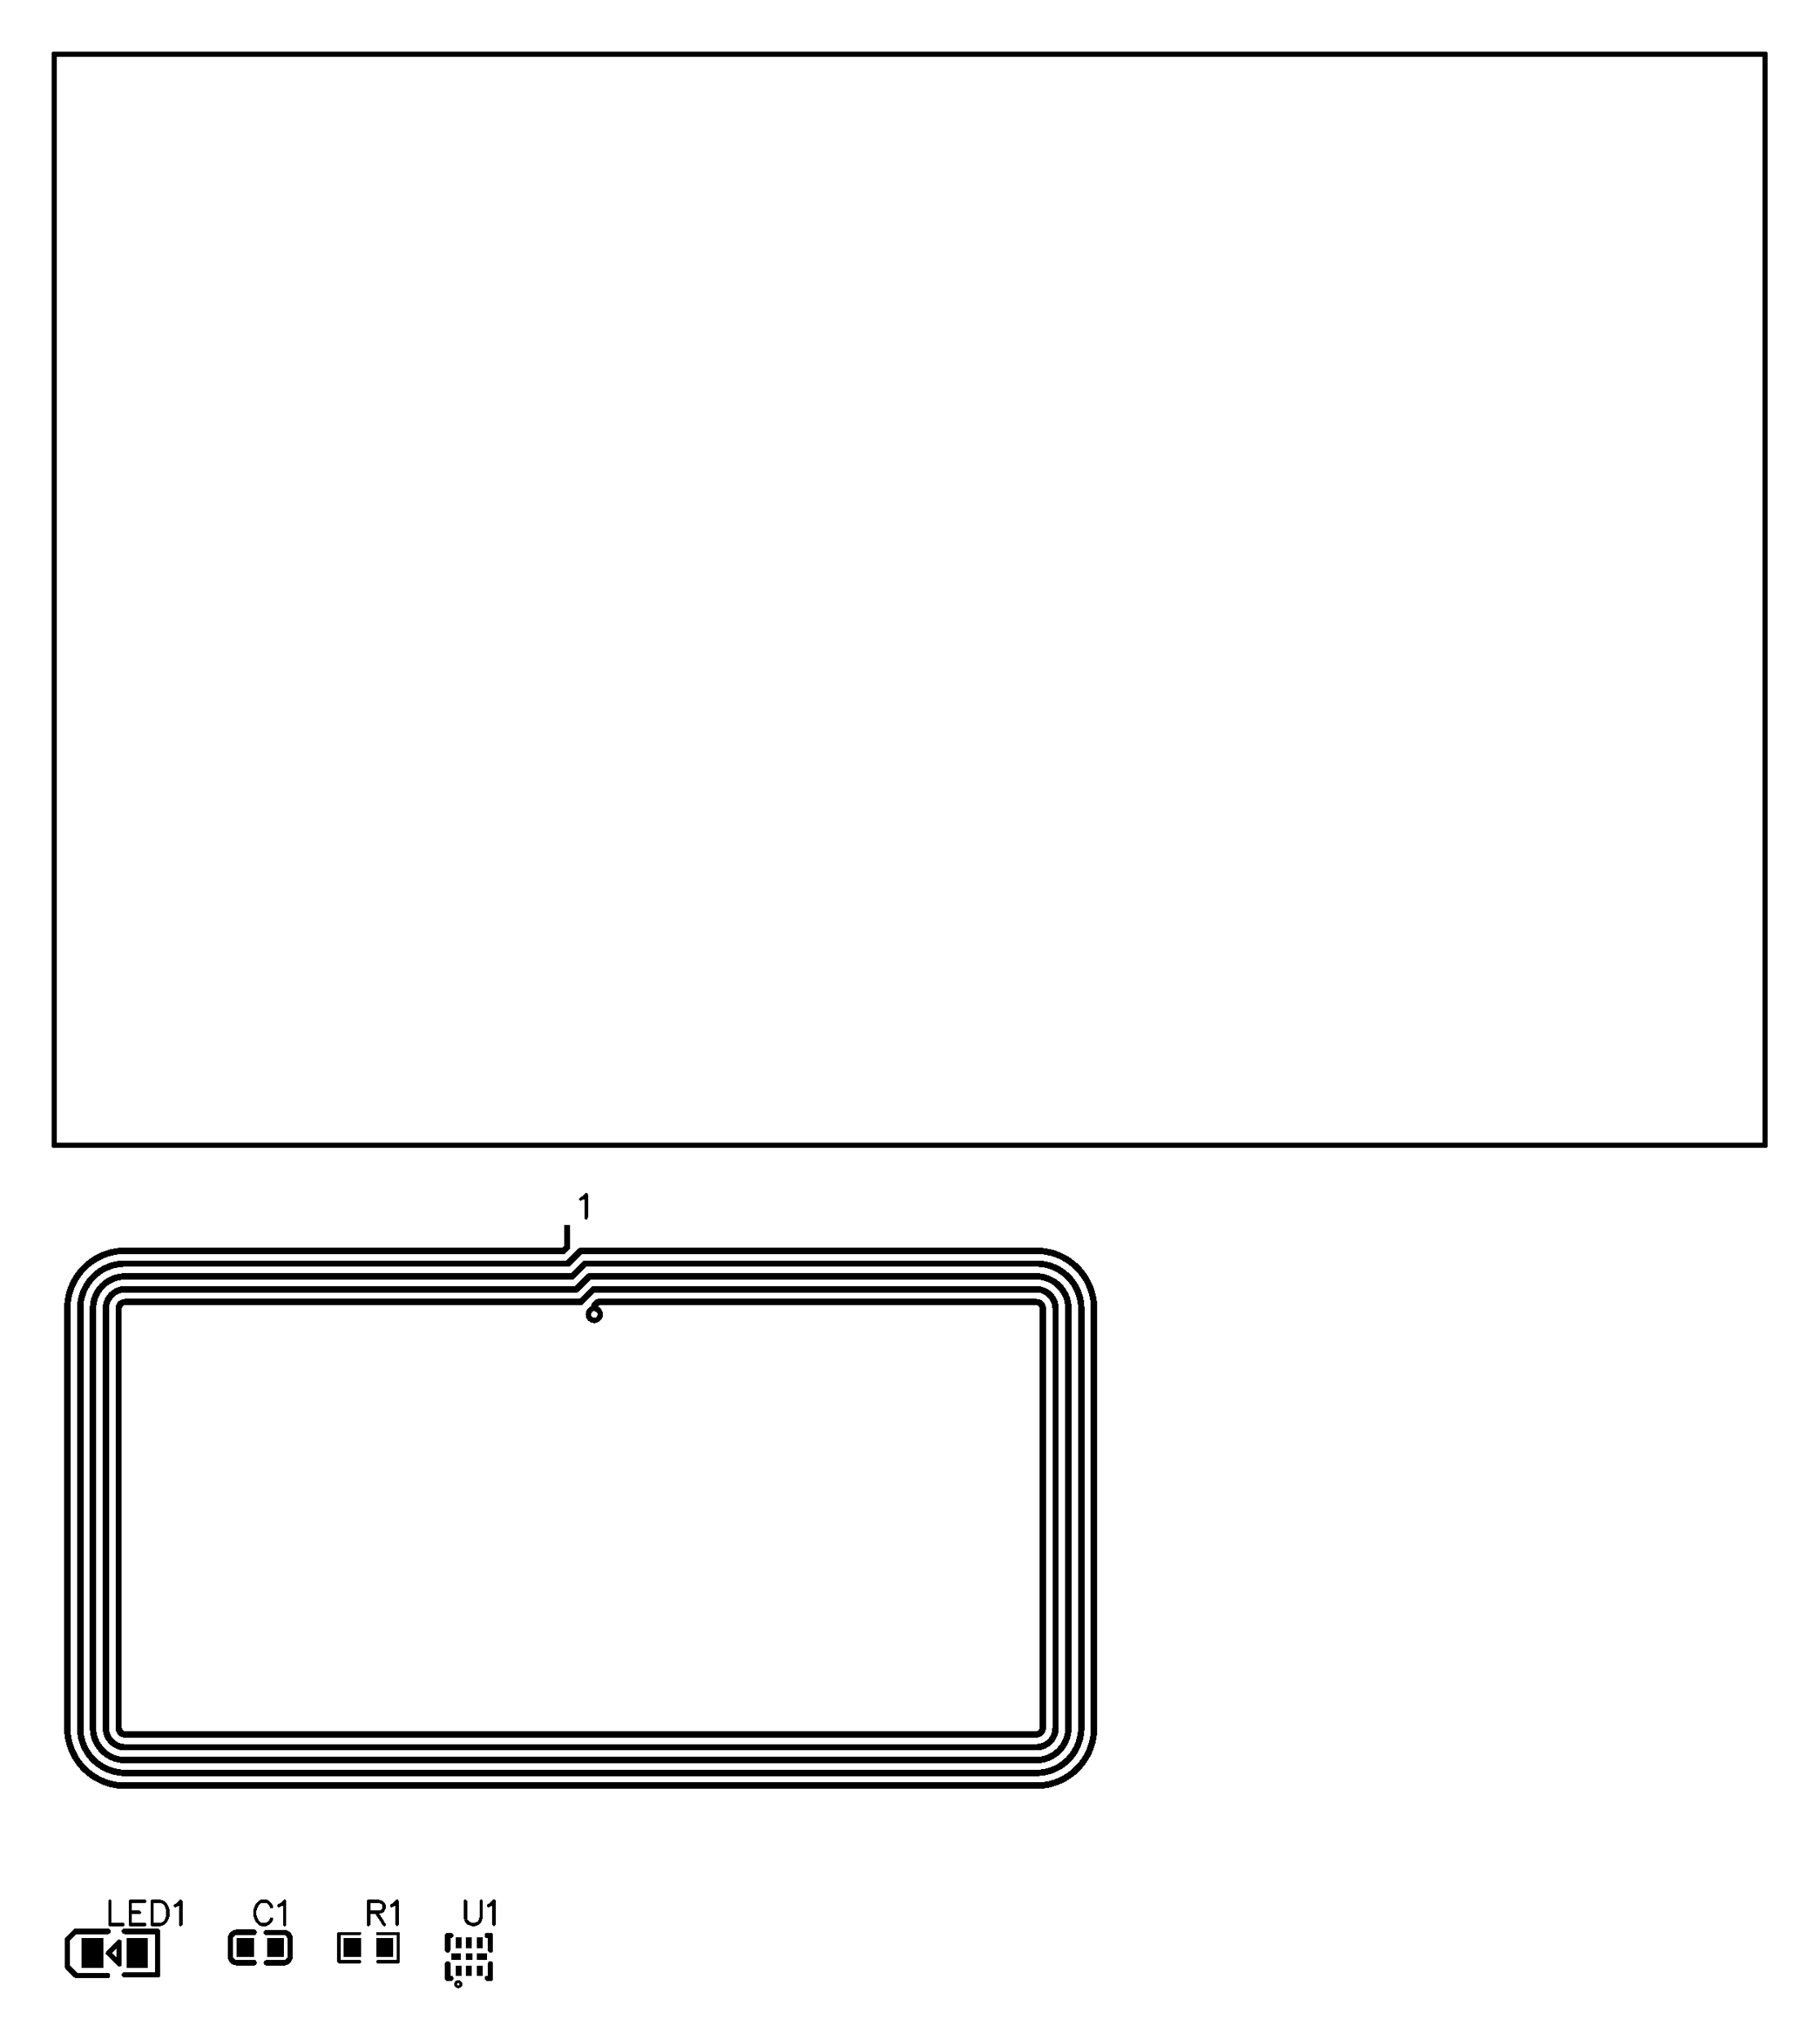 <svg xmlns="http://www.w3.org/2000/svg" xmlns:xlink="http://www.w3.org/1999/xlink" width="85.09mm" height="95.326mm" viewBox="4037.6 3039.2 335 375.3"><title></title><style type="text/css">
*[layerid="1"] {stroke:#000000;fill:#000000;}
*[layerid="2"] {stroke:#000000;fill:#000000;}
*[layerid="3"] {stroke:#000000;fill:#000000;}
*[layerid="4"] {stroke:#000000;fill:#000000;}
*[layerid="5"] {stroke:#000000;fill:#000000;}
*[layerid="6"] {stroke:#000000;fill:#000000;}
*[layerid="7"] {stroke:#000000;fill:#000000;}
*[layerid="8"] {stroke:#000000;fill:#000000;}
*[layerid="9"] {stroke:#000000;fill:#000000;}
*[layerid="10"] {stroke:#000000;fill:#000000;}
*[layerid="11"] {stroke:#000000;fill:#000000;}
*[layerid="12"] {stroke:#000000;fill:#000000;}
*[layerid="13"] {stroke:#000000;fill:#000000;}
*[layerid="14"] {stroke:#000000;fill:#000000;}
*[layerid="15"] {stroke:#000000;fill:#000000;}
*[layerid="19"] {stroke:#000000;fill:#000000;}
*[layerid="21"] {stroke:#000000;fill:#000000;}
*[layerid="22"] {stroke:#000000;fill:#000000;}
*[layerid="23"] {stroke:#000000;fill:#000000;}
*[layerid="24"] {stroke:#000000;fill:#000000;}
*[layerid="25"] {stroke:#000000;fill:#000000;}
*[layerid="26"] {stroke:#000000;fill:#000000;}
*[layerid="27"] {stroke:#000000;fill:#000000;}
*[layerid="28"] {stroke:#000000;fill:#000000;}
*[layerid="29"] {stroke:#000000;fill:#000000;}
*[layerid="30"] {stroke:#000000;fill:#000000;}
*[layerid="31"] {stroke:#000000;fill:#000000;}
*[layerid="32"] {stroke:#000000;fill:#000000;}
*[layerid="33"] {stroke:#000000;fill:#000000;}
*[layerid="34"] {stroke:#000000;fill:#000000;}
*[layerid="35"] {stroke:#000000;fill:#000000;}
*[layerid="36"] {stroke:#000000;fill:#000000;}
*[layerid="37"] {stroke:#000000;fill:#000000;}
*[layerid="38"] {stroke:#000000;fill:#000000;}
*[layerid="39"] {stroke:#000000;fill:#000000;}
*[layerid="40"] {stroke:#000000;fill:#000000;}
*[layerid="41"] {stroke:#000000;fill:#000000;}
*[layerid="42"] {stroke:#000000;fill:#000000;}
*[layerid="43"] {stroke:#000000;fill:#000000;}
*[layerid="44"] {stroke:#000000;fill:#000000;}
*[layerid="45"] {stroke:#000000;fill:#000000;}
*[layerid="46"] {stroke:#000000;fill:#000000;}
*[layerid="47"] {stroke:#000000;fill:#000000;}
*[layerid="48"] {stroke:#000000;fill:#000000;}
*[layerid="49"] {stroke:#000000;fill:#000000;}
*[layerid="50"] {stroke:#000000;fill:#000000;}
*[layerid="51"] {stroke:#000000;fill:#000000;}
*[layerid="52"] {stroke:#000000;fill:#000000;}
*[layerid="99"] {stroke:#000000;fill:#000000;}
*[layerid="100"] {stroke:#000000;fill:#000000;}
*[layerid="101"] {stroke:#000000;fill:#000000;}
*[layerid="Hole"] {stroke:#000000;fill:#000000;}
*[layerid="DRCError"] {stroke:#000000;fill:#000000;}
*[fill="none"] {fill: none;}
*[stroke="none"] {stroke: none;}
path, polyline, polygon, line {stroke-linecap:round;}
g[c_partid="part_pad"][layerid="1"] ellipse:not([c_etype="pad_outer"]) {fill:#000000;}
g[c_partid="part_pad"][layerid="1"] polygon:not([c_etype="pad_outer"]) {fill:#000000;}
g[c_partid="part_pad"][layerid="1"] polyline:not([c_etype="pad_outer"]) {stroke:#000000;}
g[c_partid="part_pad"][layerid="2"] ellipse:not([c_etype="pad_outer"]) {fill:#000000;}
g[c_partid="part_pad"][layerid="2"] polygon:not([c_etype="pad_outer"]) {fill:#000000;}
g[c_partid="part_pad"][layerid="2"] polyline:not([c_etype="pad_outer"]) {stroke:#000000;}
g[c_partid="part_pad"][layerid="11"] ellipse:not([c_etype="pad_outer"]) {fill:#000000;}
g[c_partid="part_pad"][layerid="11"] polygon:not([c_etype="pad_outer"]) {fill:#000000;}
g[c_partid="part_pad"][layerid="11"] polyline:not([c_etype="pad_outer"]) {stroke:#000000;}
g[c_partid="part_pad"][layerid="11"] circle {fill:#FFFFFF;}
g[c_partid="part_pad"][layerid="11"] > polyline:nth-of-type(2) {stroke:#FFFFFF;}
g[c_partid="part_pad"][layerid="11"][c_shape="ELLIPSE"]  polyline:nth-last-of-type(1) {stroke:#FFFFFF;}
g[c_partid="part_pad"][layerid="11"][c_shape="RECT"]  polyline:nth-last-of-type(1) {stroke:#FFFFFF;}
g[c_partid="part_pad"][layerid="11"][c_shape="POLYGON"]  polyline:nth-last-of-type(1) {stroke:#FFFFFF;}
g[c_partid="part_via"] > * + circle, #gCurParts g[c_partid="part_via"] > * + circle {fill:#FFFFFF;}
g[c_partid="part_pad"] > polygon[c_etype="pad_outer"], #gCurParts g[c_partid="part_pad"] > polygon[c_etype="pad_outer"] {stroke-linejoin: round;stroke-miterlimit: 100;}
g[c_partid="part_hole"] > circle {fill: #FFFFFF;}path, polyline, polygon {stroke-linejoin:round;}
rect, circle, ellipse, polyline, line, polygon, path {shape-rendering:crispEdges;}
</style>
<rect x="4037.6" y="3039.2" width="335" height="375.3" fill="#FFFFFF" stroke="none"/><polyline points="4060.63 3358.304 4228.346 3358.304" stroke-width="1.181"  stroke-linecap="round" fill="none" layerid="1" net="" id="gge21" locked="0" /><polyline points="4060.63 3360.666 4228.346 3360.666" stroke-width="1.181"  stroke-linecap="round" fill="none" layerid="1" net="" id="gge24" locked="0" /><polyline points="4060.63 3363.028 4228.346 3363.028" stroke-width="1.181"  stroke-linecap="round" fill="none" layerid="1" net="" id="gge27" locked="0" /><polyline points="4060.63 3365.39 4228.346 3365.39" stroke-width="1.181"  stroke-linecap="round" fill="none" layerid="1" net="" id="gge30" locked="0" /><polyline points="4060.63 3367.752 4228.346 3367.752" stroke-width="1.181"  stroke-linecap="round" fill="none" layerid="1" net="" id="gge33" locked="0" /><polyline points="4059.449 3279.957 4059.449 3357.123" stroke-width="1.181"  stroke-linecap="round" fill="none" layerid="1" net="" id="gge36" locked="0" /><polyline points="4057.087 3279.957 4057.087 3357.123" stroke-width="1.181"  stroke-linecap="round" fill="none" layerid="1" net="" id="gge39" locked="0" /><polyline points="4054.724 3279.957 4054.724 3357.123" stroke-width="1.181"  stroke-linecap="round" fill="none" layerid="1" net="" id="gge42" locked="0" /><polyline points="4052.362 3279.957 4052.362 3357.123" stroke-width="1.181"  stroke-linecap="round" fill="none" layerid="1" net="" id="gge45" locked="0" /><polyline points="4050 3279.957 4050 3357.123" stroke-width="1.181"  stroke-linecap="round" fill="none" layerid="1" net="" id="gge48" locked="0" /><polyline points="4229.527 3279.957 4229.527 3357.123" stroke-width="1.181"  stroke-linecap="round" fill="none" layerid="1" net="" id="gge51" locked="0" /><polyline points="4231.889 3279.957 4231.889 3357.123" stroke-width="1.181"  stroke-linecap="round" fill="none" layerid="1" net="" id="gge54" locked="0" /><polyline points="4234.252 3279.957 4234.252 3357.123" stroke-width="1.181"  stroke-linecap="round" fill="none" layerid="1" net="" id="gge57" locked="0" /><polyline points="4236.614 3279.957 4236.614 3357.123" stroke-width="1.181"  stroke-linecap="round" fill="none" layerid="1" net="" id="gge60" locked="0" /><polyline points="4238.976 3279.957 4238.976 3357.123" stroke-width="1.181"  stroke-linecap="round" fill="none" layerid="1" net="" id="gge63" locked="0" /><polyline points="4060.63 3278.776 4144.488 3278.776 4146.85 3276.414 4228.346 3276.414" stroke-width="1.181"  stroke-linecap="round" fill="none" layerid="1" net="" id="gge126" locked="0" /><polyline points="4060.63 3274.052 4142.913 3274.052 4145.275 3271.69 4228.346 3271.69" stroke-width="1.181"  stroke-linecap="round" fill="none" layerid="1" net="" id="gge129" locked="0" /><polyline points="4060.63 3276.414 4143.701 3276.414 4146.063 3274.052 4228.346 3274.052" stroke-width="1.181"  stroke-linecap="round" fill="none" layerid="1" net="" id="gge132" locked="0" /><polyline points="4060.63 3271.69 4142.126 3271.69 4144.488 3269.327 4228.346 3269.327" stroke-width="1.181"  stroke-linecap="round" fill="none" layerid="1" net="" id="gge135" locked="0" /><polyline points="4228.346 3278.776 4147.638 3278.776 4146.988 3279.426 4146.988 3281.04" stroke-width="1.181"  stroke-linecap="round" fill="none" layerid="1" net="" id="gge138" locked="0" /><polyline points="4141.988 3265.54 4141.988 3266.04 4141.988 3268.678 4141.338 3269.327 4060.63 3269.327" stroke-width="1.181"  stroke-linecap="round" fill="none" layerid="1" net="" id="gge141" locked="0" /><g c_partid="part_pad" c_etype="pinpart" c_origin="4141.988,3266.04" layerid="1" number="P$1" net="U1_8" plated ="Y"  id="gge144" locked="0" c_rotation="90" c_width="2.953" c_height="1.181" title="U1_8" c_shape="RECT" pasteexpansion="0" solderexpansion="0.2"><polygon  c_etype="pad_shell" points="4141.398 3267.517 4141.398 3264.564 4142.578 3264.564 4142.578 3267.517" layerid="1" stroke-width="0" /><circle c_etype="pad_hole" cx="4141.988" cy="3266.04" r="0" layerid="1" stroke-width="0"/></g><g c_partid="part_pad" c_etype="pinpart" c_origin="4088.289,3397.54" layerid="1" number="2" net="U1_7" plated ="Y"  id="gge240" locked="0" c_rotation="0" c_width="3.15" c_height="3.543" title="U1_7" c_shape="RECT" pasteexpansion="0" solderexpansion="0.2"><polygon  c_etype="pad_shell" points="4086.715 3395.768 4089.864 3395.768 4089.864 3399.312 4086.715 3399.312" layerid="1" stroke-width="0" /><circle c_etype="pad_hole" cx="4088.289" cy="3397.54" r="0" layerid="1" stroke-width="0"/></g><g c_partid="part_pad" c_etype="pinpart" c_origin="4082.777,3397.54" layerid="1" number="1" net="U1_2" plated ="Y"  id="gge255" locked="0" c_rotation="0" c_width="3.15" c_height="3.543" title="U1_2" c_shape="RECT" pasteexpansion="0" solderexpansion="0.2"><polygon  c_etype="pad_shell" points="4081.203 3395.768 4084.352 3395.768 4084.352 3399.312 4081.203 3399.312" layerid="1" stroke-width="0" /><circle c_etype="pad_hole" cx="4082.778" cy="3397.54" r="0" layerid="1" stroke-width="0"/></g><g c_partid="part_pad" c_etype="pinpart" c_origin="4054.62,3398.535" layerid="1" number="2" net="U1_2" plated ="Y"  id="gge327" locked="0" c_rotation="180" c_width="3.937" c_height="5.51" title="U1_2" c_shape="RECT" pasteexpansion="0" solderexpansion="0.2"><polygon  c_etype="pad_shell" points="4052.651 3401.29 4056.588 3401.29 4056.588 3395.78 4052.651 3395.78" layerid="1" stroke-width="0" /><circle c_etype="pad_hole" cx="4054.62" cy="3398.535" r="0" layerid="1" stroke-width="0"/></g><g c_partid="part_pad" c_etype="pinpart" c_origin="4062.89,3398.535" layerid="1" number="1" net="LED1_1" plated ="Y"  id="gge342" locked="0" c_rotation="180" c_width="3.937" c_height="5.51" title="LED1_1" c_shape="RECT" pasteexpansion="0" solderexpansion="0.2"><polygon  c_etype="pad_shell" points="4064.858 3401.29 4060.921 3401.29 4060.921 3395.78 4064.858 3395.78" layerid="1" stroke-width="0" /><circle c_etype="pad_hole" cx="4062.89" cy="3398.535" r="0" layerid="1" stroke-width="0"/></g><g c_partid="part_pad" c_etype="pinpart" c_origin="4108.419,3397.54" layerid="1" number="2" net="U1_7" plated ="Y"  id="gge396" locked="0" c_rotation="0" c_width="3.175" c_height="3.402" title="U1_7" c_shape="RECT" pasteexpansion="-393.701" solderexpansion="0.2"><polygon  c_etype="pad_shell" points="4106.831 3399.241 4106.831 3395.839 4110.006 3395.839 4110.006 3399.241" layerid="1" stroke-width="0" /><circle c_etype="pad_hole" cx="4108.419" cy="3397.54" r="0" layerid="1" stroke-width="0"/></g><g c_partid="part_pad" c_etype="pinpart" c_origin="4102.487,3397.54" layerid="1" number="1" net="LED1_1" plated ="Y"  id="gge408" locked="0" c_rotation="0" c_width="3.175" c_height="3.402" title="LED1_1" c_shape="RECT" pasteexpansion="-393.701" solderexpansion="0.2"><polygon  c_etype="pad_shell" points="4104.075 3399.241 4104.075 3395.839 4100.9 3395.839 4100.9 3399.241" layerid="1" stroke-width="0" /><circle c_etype="pad_hole" cx="4102.488" cy="3397.54" r="0" layerid="1" stroke-width="0"/></g><g c_partid="part_pad" c_etype="pinpart" c_origin="4121.969,3401.805" layerid="1" number="1" net="U1_1" plated ="Y"  id="gge501" locked="0" c_rotation="90" c_width="1.968" c_height="1.102" title="U1_1" c_shape="RECT" pasteexpansion="0" solderexpansion="0.2"><polygon  c_etype="pad_shell" points="4121.418 3402.789 4121.418 3400.821 4122.52 3400.821 4122.52 3402.789" layerid="1" stroke-width="0" /><circle c_etype="pad_hole" cx="4121.968" cy="3401.805" r="0" layerid="1" stroke-width="0"/></g><g c_partid="part_pad" c_etype="pinpart" c_origin="4123.937,3401.805" layerid="1" number="2" net="U1_2" plated ="Y"  id="gge516" locked="0" c_rotation="90" c_width="1.968" c_height="1.102" title="U1_2" c_shape="RECT" pasteexpansion="0" solderexpansion="0.2"><polygon  c_etype="pad_shell" points="4123.386 3402.789 4123.386 3400.821 4124.488 3400.821 4124.488 3402.789" layerid="1" stroke-width="0" /><circle c_etype="pad_hole" cx="4123.936" cy="3401.805" r="0" layerid="1" stroke-width="0"/></g><g c_partid="part_pad" c_etype="pinpart" c_origin="4125.905,3401.805" layerid="1" number="3" net="U1_3" plated ="Y"  id="gge531" locked="0" c_rotation="90" c_width="1.968" c_height="1.102" title="U1_3" c_shape="RECT" pasteexpansion="0" solderexpansion="0.2"><polygon  c_etype="pad_shell" points="4125.354 3402.789 4125.354 3400.821 4126.456 3400.821 4126.456 3402.789" layerid="1" stroke-width="0" /><circle c_etype="pad_hole" cx="4125.905" cy="3401.805" r="0" layerid="1" stroke-width="0"/></g><g c_partid="part_pad" c_etype="pinpart" c_origin="4126.299,3399.246" layerid="1" number="4" net="U1_4" plated ="Y"  id="gge546" locked="0" c_rotation="180" c_width="1.772" c_height="1.181" title="U1_4" c_shape="RECT" pasteexpansion="0" solderexpansion="0.2"><polygon  c_etype="pad_shell" points="4127.185 3399.837 4125.413 3399.837 4125.413 3398.655 4127.185 3398.655" layerid="1" stroke-width="0" /><circle c_etype="pad_hole" cx="4126.299" cy="3399.246" r="0" layerid="1" stroke-width="0"/></g><g c_partid="part_pad" c_etype="pinpart" c_origin="4125.906,3396.687" layerid="1" number="5" net="U1_5" plated ="Y"  id="gge561" locked="0" c_rotation="90" c_width="1.968" c_height="1.102" title="U1_5" c_shape="RECT" pasteexpansion="0" solderexpansion="0.2"><polygon  c_etype="pad_shell" points="4125.355 3397.671 4125.355 3395.703 4126.457 3395.703 4126.457 3397.671" layerid="1" stroke-width="0" /><circle c_etype="pad_hole" cx="4125.905" cy="3396.687" r="0" layerid="1" stroke-width="0"/></g><g c_partid="part_pad" c_etype="pinpart" c_origin="4123.937,3396.687" layerid="1" number="6" net="U1_7" plated ="Y"  id="gge576" locked="0" c_rotation="90" c_width="1.968" c_height="1.102" title="U1_7" c_shape="RECT" pasteexpansion="0" solderexpansion="0.2"><polygon  c_etype="pad_shell" points="4123.386 3397.671 4123.386 3395.703 4124.488 3395.703 4124.488 3397.671" layerid="1" stroke-width="0" /><circle c_etype="pad_hole" cx="4123.938" cy="3396.687" r="0" layerid="1" stroke-width="0"/></g><g c_partid="part_pad" c_etype="pinpart" c_origin="4121.969,3396.687" layerid="1" number="7" net="U1_7" plated ="Y"  id="gge591" locked="0" c_rotation="90" c_width="1.968" c_height="1.102" title="U1_7" c_shape="RECT" pasteexpansion="0" solderexpansion="0.2"><polygon  c_etype="pad_shell" points="4121.418 3397.671 4121.418 3395.703 4122.52 3395.703 4122.52 3397.671" layerid="1" stroke-width="0" /><circle c_etype="pad_hole" cx="4121.968" cy="3396.687" r="0" layerid="1" stroke-width="0"/></g><g c_partid="part_pad" c_etype="pinpart" c_origin="4121.575,3399.246" layerid="1" number="8" net="U1_8" plated ="Y"  id="gge606" locked="0" c_rotation="180" c_width="1.772" c_height="1.181" title="U1_8" c_shape="RECT" pasteexpansion="0" solderexpansion="0.2"><polygon  c_etype="pad_shell" points="4122.461 3399.837 4120.689 3399.837 4120.689 3398.655 4122.461 3398.655" layerid="1" stroke-width="0" /><circle c_etype="pad_hole" cx="4121.575" cy="3399.246" r="0" layerid="1" stroke-width="0"/></g><g c_partid="part_pad" c_etype="pinpart" c_origin="4123.937,3399.246" layerid="1" number="9" net="U1_9" plated ="Y"  id="gge621" locked="0" c_rotation="180" c_width="1.181" c_height="1.181" title="U1_9" c_shape="RECT" pasteexpansion="0" solderexpansion="0.2"><polygon  c_etype="pad_shell" points="4124.527 3399.836 4123.346 3399.836 4123.346 3398.655 4124.527 3398.655" layerid="1" stroke-width="0" /><circle c_etype="pad_hole" cx="4123.938" cy="3399.246" r="0" layerid="1" stroke-width="0"/></g><path d="M 4228.346 3278.776 A 1.181 1.181 0 0 1 4229.527 3279.957" locked="0"  fill="none" stroke-width="1.181" c_helper_type="arc2" net="" layerid="1" id="gge66" /><path d="M 4228.346 3276.414 A 3.543 3.543 0 0 1 4231.889 3279.957" locked="0"  fill="none" stroke-width="1.181" c_helper_type="arc2" net="" layerid="1" id="gge69" /><path d="M 4228.346 3274.052 A 5.905 5.905 0 0 1 4234.252 3279.957" locked="0"  fill="none" stroke-width="1.181" c_helper_type="arc2" net="" layerid="1" id="gge72" /><path d="M 4228.346 3271.69 A 8.268 8.268 0 0 1 4236.614 3279.957" locked="0"  fill="none" stroke-width="1.181" c_helper_type="arc2" net="" layerid="1" id="gge75" /><path d="M 4228.346 3269.327 A 10.63 10.63 0 0 1 4238.976 3279.957" locked="0"  fill="none" stroke-width="1.181" c_helper_type="arc2" net="" layerid="1" id="gge78" /><path d="M 4060.63 3278.776 A 1.181 1.181 0 0 0 4059.449 3279.957" locked="0"  fill="none" stroke-width="1.181" c_helper_type="arc2" net="" layerid="1" id="gge81" /><path d="M 4060.63 3276.414 A 3.543 3.543 0 0 0 4057.087 3279.957" locked="0"  fill="none" stroke-width="1.181" c_helper_type="arc2" net="" layerid="1" id="gge84" /><path d="M 4060.63 3274.052 A 5.905 5.905 0 0 0 4054.724 3279.957" locked="0"  fill="none" stroke-width="1.181" c_helper_type="arc2" net="" layerid="1" id="gge87" /><path d="M 4060.63 3271.69 A 8.268 8.268 0 0 0 4052.362 3279.957" locked="0"  fill="none" stroke-width="1.181" c_helper_type="arc2" net="" layerid="1" id="gge90" /><path d="M 4060.63 3269.327 A 10.63 10.63 0 0 0 4050 3279.957" locked="0"  fill="none" stroke-width="1.181" c_helper_type="arc2" net="" layerid="1" id="gge93" /><path d="M 4060.63 3358.304 A 1.181 1.181 0 0 1 4059.449 3357.123" locked="0"  fill="none" stroke-width="1.181" c_helper_type="arc2" net="" layerid="1" id="gge96" /><path d="M 4060.63 3360.666 A 3.543 3.543 0 0 1 4057.087 3357.123" locked="0"  fill="none" stroke-width="1.181" c_helper_type="arc2" net="" layerid="1" id="gge99" /><path d="M 4060.63 3363.028 A 5.905 5.905 0 0 1 4054.724 3357.123" locked="0"  fill="none" stroke-width="1.181" c_helper_type="arc2" net="" layerid="1" id="gge102" /><path d="M 4060.63 3365.39 A 8.268 8.268 0 0 1 4052.362 3357.123" locked="0"  fill="none" stroke-width="1.181" c_helper_type="arc2" net="" layerid="1" id="gge105" /><path d="M 4060.63 3367.753 A 10.63 10.63 0 0 1 4050 3357.123" locked="0"  fill="none" stroke-width="1.181" c_helper_type="arc2" net="" layerid="1" id="gge108" /><path d="M 4228.346 3358.304 A 1.181 1.181 0 0 0 4229.527 3357.123" locked="0"  fill="none" stroke-width="1.181" c_helper_type="arc2" net="" layerid="1" id="gge111" /><path d="M 4228.346 3360.666 A 3.543 3.543 0 0 0 4231.889 3357.123" locked="0"  fill="none" stroke-width="1.181" c_helper_type="arc2" net="" layerid="1" id="gge114" /><path d="M 4228.346 3363.028 A 5.905 5.905 0 0 0 4234.252 3357.123" locked="0"  fill="none" stroke-width="1.181" c_helper_type="arc2" net="" layerid="1" id="gge117" /><path d="M 4228.346 3365.39 A 8.268 8.268 0 0 0 4236.614 3357.123" locked="0"  fill="none" stroke-width="1.181" c_helper_type="arc2" net="" layerid="1" id="gge120" /><path d="M 4228.346 3367.753 A 10.63 10.63 0 0 0 4238.976 3357.123" locked="0"  fill="none" stroke-width="1.181" c_helper_type="arc2" net="" layerid="1" id="gge123" /><g c_partid="part_pad" c_etype="pinpart" c_origin="4146.988,3281.04" layerid="11" number="P$2" net="U1_2" plated ="Y"  id="gge159" locked="0" c_rotation="0" c_width="3.181" c_height="3.181" title="U1_2" c_shape="ELLIPSE" pasteexpansion="0" solderexpansion="0.2"><ellipse c_etype="pad_shell" cx="4146.988" cy="3281.04" rx="1.591" ry="1.591" layerid="11" stroke-width="0"/><polyline c_etype="pad_hole" points="4146.989 3281.04 4146.988 3281.04" layerid="11" stroke-width="1.182"></polyline></g><polyline points="4091.006 3395.966 4091.006 3399.116" stroke-width="1"  stroke-linecap="round" fill="none" layerid="3" net="" id="gge201" locked="0" /><polyline points="4086.637 3394.746 4089.786 3394.746" stroke-width="1"  stroke-linecap="round" fill="none" layerid="3" net="" id="gge204" locked="0" /><polyline points="4086.637 3400.335 4089.786 3400.335" stroke-width="1"  stroke-linecap="round" fill="none" layerid="3" net="" id="gge207" locked="0" /><polyline points="4084.369 3394.723 4081.22 3394.723" stroke-width="1"  stroke-linecap="round" fill="none" layerid="3" net="" id="gge210" locked="0" /><polyline points="4080 3395.943 4080 3399.093" stroke-width="1"  stroke-linecap="round" fill="none" layerid="3" net="" id="gge213" locked="0" /><polyline points="4084.369 3400.312 4081.22 3400.312" stroke-width="1"  stroke-linecap="round" fill="none" layerid="3" net="" id="gge216" locked="0" /><polyline points="4059.542 3396.566 4057.968 3398.141 4057.574 3398.535 4057.968 3398.93 4059.542 3400.505" stroke-width="1"  stroke-linecap="round" fill="none" layerid="3" net="" id="gge300" locked="0" /><polyline points="4059.542 3396.566 4059.542 3400.505" stroke-width="1"  stroke-linecap="round" fill="none" layerid="3" net="" id="gge303" locked="0" /><polyline points="4060.5 3402.54 4066.6 3402.54 4066.6 3394.54 4060.5 3394.54" stroke-width="1"  stroke-linecap="round" fill="none" layerid="3" net="" id="gge306" locked="0" /><polyline points="4057.4 3402.64 4051.6 3402.64 4050 3401.04 4050 3396.04 4051.5 3394.54 4057.5 3394.54" stroke-width="1"  stroke-linecap="round" fill="none" layerid="3" net="" id="gge309" locked="0" /><polyline points="4107.131 3400.141 4110.906 3400.141 4110.906 3394.939 4107.131 3394.939" stroke-width="0.6"  stroke-linecap="round" fill="none" layerid="3" net="" id="gge381" locked="0" /><polyline points="4103.775 3400.141 4100 3400.141 4100 3394.939 4103.775 3394.939" stroke-width="0.6"  stroke-linecap="round" fill="none" layerid="3" net="" id="gge384" locked="0" /><polyline points="4127.315 3395.309 4127.874 3395.309" stroke-width="1"  stroke-linecap="round" fill="none" layerid="3" net="" id="gge474" locked="0" /><polyline points="4120 3397.966 4120 3395.309 4120.559 3395.309" stroke-width="1"  stroke-linecap="round" fill="none" layerid="3" net="" id="gge477" locked="0" /><polyline points="4120.559 3403.183 4120 3403.183 4120 3400.525" stroke-width="1"  stroke-linecap="round" fill="none" layerid="3" net="" id="gge480" locked="0" /><polyline points="4127.874 3403.183 4127.315 3403.183" stroke-width="1"  stroke-linecap="round" fill="none" layerid="3" net="" id="gge483" locked="0" /><polyline points="4127.874 3400.525 4127.874 3403.183" stroke-width="1"  stroke-linecap="round" fill="none" layerid="3" net="" id="gge486" locked="0" /><polyline points="4127.874 3395.309 4127.874 3397.966" stroke-width="1"  stroke-linecap="round" fill="none" layerid="3" net="" id="gge489" locked="0" /><g c_partid="part_pcbtext" c_etype="" c_origin="4144.488,3256.54" c_rotation="0" c_mirror="" id="gge9" locked="0" layerid="3" c_shapetype="group" display="none"><path c_fontsize="4.5" c_fontfamily="" c_text="25X48MM_NFC_ANTENNA" d="M 4144.688 3253.02 L 4144.688 3252.82 L 4144.898 3252.41 L 4145.098 3252.2 L 4145.508 3252 L 4146.328 3252 L 4146.738 3252.2 L 4146.938 3252.41 L 4147.148 3252.82 L 4147.148 3253.23 L 4146.938 3253.64 L 4146.538 3254.25 L 4144.488 3256.29 L 4147.348 3256.29 M 4151.158 3252 L 4149.108 3252 L 4148.908 3253.84 L 4149.108 3253.64 L 4149.728 3253.43 L 4150.338 3253.43 L 4150.948 3253.64 L 4151.358 3254.04 L 4151.568 3254.66 L 4151.568 3255.07 L 4151.358 3255.68 L 4150.948 3256.09 L 4150.338 3256.29 L 4149.728 3256.29 L 4149.108 3256.09 L 4148.908 3255.89 L 4148.698 3255.48 M 4152.918 3252 L 4155.778 3256.29 M 4155.778 3252 L 4152.918 3256.29 M 4159.178 3252 L 4157.128 3254.86 L 4160.198 3254.86 M 4159.178 3252 L 4159.178 3256.29 M 4162.568 3252 L 4161.958 3252.2 L 4161.748 3252.61 L 4161.748 3253.02 L 4161.958 3253.43 L 4162.368 3253.64 L 4163.188 3253.84 L 4163.798 3254.04 L 4164.208 3254.45 L 4164.408 3254.86 L 4164.408 3255.48 L 4164.208 3255.89 L 4163.998 3256.09 L 4163.388 3256.29 L 4162.568 3256.29 L 4161.958 3256.09 L 4161.748 3255.89 L 4161.548 3255.48 L 4161.548 3254.86 L 4161.748 3254.45 L 4162.158 3254.04 L 4162.778 3253.84 L 4163.588 3253.64 L 4163.998 3253.43 L 4164.208 3253.02 L 4164.208 3252.61 L 4163.998 3252.2 L 4163.388 3252 L 4162.568 3252 M 4165.758 3252 L 4165.758 3256.29 M 4165.758 3252 L 4167.398 3256.29 M 4169.038 3252 L 4167.398 3256.29 M 4169.038 3252 L 4169.038 3256.29 M 4170.388 3252 L 4170.388 3256.29 M 4170.388 3252 L 4172.018 3256.29 M 4173.658 3252 L 4172.018 3256.29 M 4173.658 3252 L 4173.658 3256.29 M 4175.008 3257.73 L 4178.688 3257.73 M 4180.038 3252 L 4180.038 3256.29 M 4180.038 3252 L 4182.898 3256.29 M 4182.898 3252 L 4182.898 3256.29 M 4184.248 3252 L 4184.248 3256.29 M 4184.248 3252 L 4186.908 3252 M 4184.248 3254.04 L 4185.888 3254.04 M 4191.328 3253.02 L 4191.128 3252.61 L 4190.718 3252.2 L 4190.308 3252 L 4189.488 3252 L 4189.078 3252.2 L 4188.668 3252.61 L 4188.468 3253.02 L 4188.258 3253.64 L 4188.258 3254.66 L 4188.468 3255.27 L 4188.668 3255.68 L 4189.078 3256.09 L 4189.488 3256.29 L 4190.308 3256.29 L 4190.718 3256.09 L 4191.128 3255.68 L 4191.328 3255.27 M 4192.678 3257.73 L 4196.358 3257.73 M 4199.348 3252 L 4197.708 3256.29 M 4199.348 3252 L 4200.988 3256.29 M 4198.328 3254.86 L 4200.368 3254.86 M 4202.338 3252 L 4202.338 3256.29 M 4202.338 3252 L 4205.198 3256.29 M 4205.198 3252 L 4205.198 3256.29 M 4207.978 3252 L 4207.978 3256.29 M 4206.548 3252 L 4209.408 3252 M 4210.758 3252 L 4210.758 3256.29 M 4210.758 3252 L 4213.418 3252 M 4210.758 3254.04 L 4212.398 3254.04 M 4210.758 3256.29 L 4213.418 3256.29 M 4214.768 3252 L 4214.768 3256.29 M 4214.768 3252 L 4217.638 3256.29 M 4217.638 3252 L 4217.638 3256.29 M 4218.988 3252 L 4218.988 3256.29 M 4218.988 3252 L 4221.848 3256.29 M 4221.848 3252 L 4221.848 3256.29 M 4224.838 3252 L 4223.198 3256.29 M 4224.838 3252 L 4226.468 3256.29 M 4223.808 3254.86 L 4225.858 3254.86" fill="none"  stroke-width="0.6" c_note="note_name" /></g><g c_partid="part_pcbtext" c_etype="" c_origin="4144.488,3263.54" c_rotation="0" c_mirror="" id="gge15" locked="0" layerid="3" c_shapetype="group" ><path c_fontsize="4.5" c_fontfamily="" c_text="1" d="M 4144.488 3259.82 L 4144.898 3259.61 L 4145.508 3259 L 4145.508 3263.29" fill="none"  stroke-width="0.6" c_note="note_pre" /></g><g c_partid="part_pcbtext" c_etype="" c_origin="4084.533,3386.54" c_rotation="0" c_mirror="" id="gge180" locked="0" layerid="3" c_shapetype="group" display="none"><path c_fontsize="4.5" c_fontfamily="" c_text="220nF" d="M 4084.733 3383.02 L 4084.733 3382.82 L 4084.943 3382.41 L 4085.143 3382.2 L 4085.553 3382 L 4086.373 3382 L 4086.783 3382.2 L 4086.983 3382.41 L 4087.193 3382.82 L 4087.193 3383.23 L 4086.983 3383.64 L 4086.583 3384.25 L 4084.533 3386.29 L 4087.393 3386.29 M 4088.953 3383.02 L 4088.953 3382.82 L 4089.153 3382.41 L 4089.363 3382.2 L 4089.773 3382 L 4090.583 3382 L 4090.993 3382.2 L 4091.203 3382.41 L 4091.403 3382.82 L 4091.403 3383.23 L 4091.203 3383.64 L 4090.793 3384.25 L 4088.743 3386.29 L 4091.613 3386.29 M 4094.183 3382 L 4093.573 3382.2 L 4093.163 3382.82 L 4092.963 3383.84 L 4092.963 3384.45 L 4093.163 3385.48 L 4093.573 3386.09 L 4094.183 3386.29 L 4094.593 3386.29 L 4095.213 3386.09 L 4095.623 3385.48 L 4095.823 3384.45 L 4095.823 3383.84 L 4095.623 3382.82 L 4095.213 3382.2 L 4094.593 3382 L 4094.183 3382 M 4097.173 3383.43 L 4097.173 3386.29 M 4097.173 3384.25 L 4097.783 3383.64 L 4098.193 3383.43 L 4098.813 3383.43 L 4099.223 3383.64 L 4099.423 3384.25 L 4099.423 3386.29 M 4100.773 3382 L 4100.773 3386.29 M 4100.773 3382 L 4103.433 3382 M 4100.773 3384.04 L 4102.413 3384.04" fill="none"  stroke-width="0.6" c_note="note_name" /></g><g c_partid="part_pcbtext" c_etype="" c_origin="4084.533,3393.54" c_rotation="0" c_mirror="" id="gge186" locked="0" layerid="3" c_shapetype="group" ><path c_fontsize="4.5" c_fontfamily="" c_text="C1" d="M 4087.603 3390.02 L 4087.393 3389.61 L 4086.983 3389.2 L 4086.583 3389 L 4085.763 3389 L 4085.353 3389.2 L 4084.943 3389.61 L 4084.733 3390.02 L 4084.533 3390.64 L 4084.533 3391.66 L 4084.733 3392.27 L 4084.943 3392.68 L 4085.353 3393.09 L 4085.763 3393.29 L 4086.583 3393.29 L 4086.983 3393.09 L 4087.393 3392.68 L 4087.603 3392.27 M 4088.953 3389.82 L 4089.363 3389.61 L 4089.973 3389 L 4089.973 3393.29" fill="none"  stroke-width="0.6" c_note="note_pre" /></g><g c_partid="part_pcbtext" c_etype="" c_origin="4057.82,3386.54" c_rotation="0" c_mirror="" id="gge276" locked="0" layerid="3" c_shapetype="group" display="none"><path c_fontsize="4.5" c_fontfamily="" c_text="17-21SUYC/TR8" d="M 4057.82 3382.82 L 4058.23 3382.61 L 4058.84 3382 L 4058.84 3386.29 M 4063.06 3382 L 4061.01 3386.29 M 4060.19 3382 L 4063.06 3382 M 4064.41 3384.45 L 4068.09 3384.45 M 4069.64 3383.02 L 4069.64 3382.82 L 4069.85 3382.41 L 4070.05 3382.2 L 4070.46 3382 L 4071.28 3382 L 4071.69 3382.2 L 4071.89 3382.41 L 4072.1 3382.82 L 4072.1 3383.23 L 4071.89 3383.64 L 4071.48 3384.25 L 4069.44 3386.29 L 4072.3 3386.29 M 4073.65 3382.82 L 4074.06 3382.61 L 4074.67 3382 L 4074.67 3386.29 M 4078.89 3382.61 L 4078.48 3382.2 L 4077.87 3382 L 4077.05 3382 L 4076.43 3382.2 L 4076.02 3382.61 L 4076.02 3383.02 L 4076.23 3383.43 L 4076.43 3383.64 L 4076.84 3383.84 L 4078.07 3384.25 L 4078.48 3384.45 L 4078.68 3384.66 L 4078.89 3385.07 L 4078.89 3385.68 L 4078.48 3386.09 L 4077.87 3386.29 L 4077.05 3386.29 L 4076.43 3386.09 L 4076.02 3385.68 M 4080.24 3382 L 4080.24 3385.07 L 4080.44 3385.68 L 4080.85 3386.09 L 4081.47 3386.29 L 4081.87 3386.29 L 4082.49 3386.09 L 4082.9 3385.68 L 4083.1 3385.07 L 4083.1 3382 M 4084.45 3382 L 4086.09 3384.04 L 4086.09 3386.29 M 4087.72 3382 L 4086.09 3384.04 M 4092.14 3383.02 L 4091.94 3382.61 L 4091.53 3382.2 L 4091.12 3382 L 4090.3 3382 L 4089.89 3382.2 L 4089.48 3382.61 L 4089.28 3383.02 L 4089.07 3383.64 L 4089.07 3384.66 L 4089.28 3385.27 L 4089.48 3385.68 L 4089.89 3386.09 L 4090.3 3386.29 L 4091.12 3386.29 L 4091.53 3386.09 L 4091.94 3385.68 L 4092.14 3385.27 M 4097.17 3381.18 L 4093.49 3387.73 M 4099.96 3382 L 4099.96 3386.29 M 4098.52 3382 L 4101.39 3382 M 4102.74 3382 L 4102.74 3386.29 M 4102.74 3382 L 4104.58 3382 L 4105.19 3382.2 L 4105.4 3382.41 L 4105.6 3382.82 L 4105.6 3383.23 L 4105.4 3383.64 L 4105.19 3383.84 L 4104.58 3384.04 L 4102.74 3384.04 M 4104.17 3384.04 L 4105.6 3386.29 M 4107.97 3382 L 4107.36 3382.2 L 4107.16 3382.61 L 4107.16 3383.02 L 4107.36 3383.43 L 4107.77 3383.64 L 4108.59 3383.84 L 4109.2 3384.04 L 4109.61 3384.45 L 4109.82 3384.86 L 4109.82 3385.48 L 4109.61 3385.89 L 4109.41 3386.09 L 4108.79 3386.29 L 4107.97 3386.29 L 4107.36 3386.09 L 4107.16 3385.89 L 4106.95 3385.48 L 4106.95 3384.86 L 4107.16 3384.45 L 4107.57 3384.04 L 4108.18 3383.84 L 4109 3383.64 L 4109.41 3383.43 L 4109.61 3383.02 L 4109.61 3382.61 L 4109.41 3382.2 L 4108.79 3382 L 4107.97 3382" fill="none"  stroke-width="0.6" c_note="note_name" /></g><g c_partid="part_pcbtext" c_etype="" c_origin="4057.82,3393.54" c_rotation="0" c_mirror="" id="gge282" locked="0" layerid="3" c_shapetype="group" ><path c_fontsize="4.5" c_fontfamily="" c_text="LED1" d="M 4057.82 3389 L 4057.82 3393.29 M 4057.82 3393.29 L 4060.27 3393.29 M 4061.62 3389 L 4061.62 3393.29 M 4061.62 3389 L 4064.28 3389 M 4061.62 3391.04 L 4063.26 3391.04 M 4061.62 3393.29 L 4064.28 3393.29 M 4065.63 3389 L 4065.63 3393.29 M 4065.63 3389 L 4067.07 3389 L 4067.68 3389.2 L 4068.09 3389.61 L 4068.29 3390.02 L 4068.5 3390.64 L 4068.5 3391.66 L 4068.29 3392.27 L 4068.09 3392.68 L 4067.68 3393.09 L 4067.07 3393.29 L 4065.63 3393.29 M 4069.85 3389.82 L 4070.26 3389.61 L 4070.87 3389 L 4070.87 3393.29" fill="none"  stroke-width="0.6" c_note="note_pre" /></g><g c_partid="part_pcbtext" c_etype="" c_origin="4105,3381" c_rotation="0" c_mirror="" id="gge663" locked="0" layerid="3" c_shapetype="group" display="none"><path c_fontsize="4.5" c_fontfamily="NotoSerifCJKsc-Medium" c_text="47Ω" d="M 4105.34 3379.83 L 4106.31 3378.44 L 4106.31 3379.83 Z  M 4107.12 3379.83 L 4106.66 3379.83 L 4106.66 3378.02 L 4106.42 3378.02 L 4105.12 3379.88 L 4105.12 3380.09 L 4106.31 3380.09 L 4106.31 3381 L 4106.66 3381 L 4106.66 3380.09 L 4107.12 3380.09 Z  M 4107.42 3378.07 L 4107.42 3378.41 L 4108.95 3378.41 L 4107.78 3380.96 L 4107.82 3381 L 4108.16 3381 L 4109.2 3378.28 L 4109.2 3378.07 Z  M 4112.19 3380.26 L 4112.09 3380.69 L 4111.47 3380.69 L 4111.47 3380.69 C 4111.92 3380.37 4112.28 3379.9 4112.28 3379.33 C 4112.28 3378.47 4111.67 3378 4111 3378 C 4110.31 3378 4109.71 3378.47 4109.71 3379.33 C 4109.71 3379.9 4110.07 3380.37 4110.52 3380.69 L 4110.52 3380.69 L 4109.9 3380.69 L 4109.8 3380.26 L 4109.57 3380.26 L 4109.61 3381 L 4110.78 3381 L 4110.78 3380.73 C 4110.38 3380.4 4110.12 3379.88 4110.12 3379.33 C 4110.12 3378.68 4110.44 3378.19 4111 3378.19 C 4111.54 3378.19 4111.87 3378.68 4111.87 3379.33 C 4111.87 3379.88 4111.61 3380.4 4111.2 3380.73 L 4111.2 3381 L 4112.38 3381 L 4112.42 3380.26 Z "  stroke="none" stroke-width="0.6" c_note="note_name" /></g><g c_partid="part_pcbtext" c_etype="" c_origin="4105.453,3393.54" c_rotation="0" c_mirror="" id="gge360" locked="0" layerid="3" c_shapetype="group" ><path c_fontsize="4.5" c_fontfamily="" c_text="R1" d="M 4105.453 3389 L 4105.453 3393.29 M 4105.453 3389 L 4107.293 3389 L 4107.903 3389.2 L 4108.113 3389.41 L 4108.313 3389.82 L 4108.313 3390.23 L 4108.113 3390.64 L 4107.903 3390.84 L 4107.293 3391.04 L 4105.453 3391.04 M 4106.883 3391.04 L 4108.313 3393.29 M 4109.663 3389.82 L 4110.073 3389.61 L 4110.693 3389 L 4110.693 3393.29" fill="none"  stroke-width="0.6" c_note="note_pre" /></g><g c_partid="part_pcbtext" c_etype="" c_origin="4123.281,3386.54" c_rotation="0" c_mirror="" id="gge426" locked="0" layerid="3" c_shapetype="group" display="none"><path c_fontsize="4.5" c_fontfamily="" c_text="NT3H2111W0FHKH" d="M 4123.281 3382 L 4123.281 3386.29 M 4123.281 3382 L 4126.141 3386.29 M 4126.141 3382 L 4126.141 3386.29 M 4128.931 3382 L 4128.931 3386.29 M 4127.491 3382 L 4130.361 3382 M 4132.121 3382 L 4134.371 3382 L 4133.141 3383.64 L 4133.751 3383.64 L 4134.161 3383.84 L 4134.371 3384.04 L 4134.571 3384.66 L 4134.571 3385.07 L 4134.371 3385.68 L 4133.961 3386.09 L 4133.341 3386.29 L 4132.731 3386.29 L 4132.121 3386.09 L 4131.911 3385.89 L 4131.711 3385.48 M 4135.921 3382 L 4135.921 3386.29 M 4138.781 3382 L 4138.781 3386.29 M 4135.921 3384.04 L 4138.781 3384.04 M 4140.341 3383.02 L 4140.341 3382.82 L 4140.541 3382.41 L 4140.751 3382.2 L 4141.161 3382 L 4141.981 3382 L 4142.381 3382.2 L 4142.591 3382.41 L 4142.791 3382.82 L 4142.791 3383.23 L 4142.591 3383.64 L 4142.181 3384.25 L 4140.131 3386.29 L 4143.001 3386.29 M 4144.351 3382.82 L 4144.761 3382.61 L 4145.371 3382 L 4145.371 3386.29 M 4146.721 3382.82 L 4147.131 3382.61 L 4147.741 3382 L 4147.741 3386.29 M 4149.091 3382.82 L 4149.501 3382.61 L 4150.121 3382 L 4150.121 3386.29 M 4151.471 3382 L 4152.491 3386.29 M 4153.511 3382 L 4152.491 3386.29 M 4153.511 3382 L 4154.531 3386.29 M 4155.561 3382 L 4154.531 3386.29 M 4158.131 3382 L 4157.521 3382.2 L 4157.111 3382.82 L 4156.911 3383.84 L 4156.911 3384.45 L 4157.111 3385.48 L 4157.521 3386.09 L 4158.131 3386.29 L 4158.541 3386.29 L 4159.161 3386.09 L 4159.571 3385.48 L 4159.771 3384.45 L 4159.771 3383.84 L 4159.571 3382.82 L 4159.161 3382.2 L 4158.541 3382 L 4158.131 3382 M 4161.121 3382 L 4161.121 3386.29 M 4161.121 3382 L 4163.781 3382 M 4161.121 3384.04 L 4162.761 3384.04 M 4165.131 3382 L 4165.131 3386.29 M 4167.991 3382 L 4167.991 3386.29 M 4165.131 3384.04 L 4167.991 3384.04 M 4169.341 3382 L 4169.341 3386.29 M 4172.211 3382 L 4169.341 3384.86 M 4170.371 3383.84 L 4172.211 3386.29 M 4173.561 3382 L 4173.561 3386.29 M 4176.421 3382 L 4176.421 3386.29 M 4173.561 3384.04 L 4176.421 3384.04" fill="none"  stroke-width="0.6" c_note="note_name" /></g><g c_partid="part_pcbtext" c_etype="" c_origin="4123.281,3393.54" c_rotation="0" c_mirror="" id="gge432" locked="0" layerid="3" c_shapetype="group" ><path c_fontsize="4.5" c_fontfamily="" c_text="U1" d="M 4123.281 3389 L 4123.281 3392.07 L 4123.481 3392.68 L 4123.891 3393.09 L 4124.511 3393.29 L 4124.921 3393.29 L 4125.531 3393.09 L 4125.941 3392.68 L 4126.141 3392.07 L 4126.141 3389 M 4127.491 3389.82 L 4127.901 3389.61 L 4128.521 3389 L 4128.521 3393.29" fill="none"  stroke-width="0.6" c_note="note_pre" /></g><path d="M 4080 3395.943 A 1.22 1.22 0 0 1 4081.22 3394.723" locked="0"  fill="none" stroke-width="1" c_helper_type="arc2" net="" layerid="3" id="gge219" /><path d="M 4081.22 3400.312 A 1.22 1.22 0 0 1 4080 3399.093" locked="0"  fill="none" stroke-width="1" c_helper_type="arc2" net="" layerid="3" id="gge222" /><path d="M 4089.786 3394.746 A 1.22 1.22 0 0 1 4091.006 3395.966" locked="0"  fill="none" stroke-width="1" c_helper_type="arc2" net="" layerid="3" id="gge225" /><path d="M 4091.006 3399.116 A 1.22 1.22 0 0 1 4089.786 3400.335" locked="0"  fill="none" stroke-width="1" c_helper_type="arc2" net="" layerid="3" id="gge228" /><circle cx="4121.938" cy="3404.246" r="0.25" stroke-width="1" fill="none" layerid="3" id="gge492" locked="0"  /><polyline points="4047.559 3049.154 4362.519 3049.154 4362.519 3249.941 4047.559 3249.941 4047.559 3049.154" stroke-width="1"  stroke-linecap="round" fill="none" layerid="10" net="" id="gge666" locked="0" /></svg>